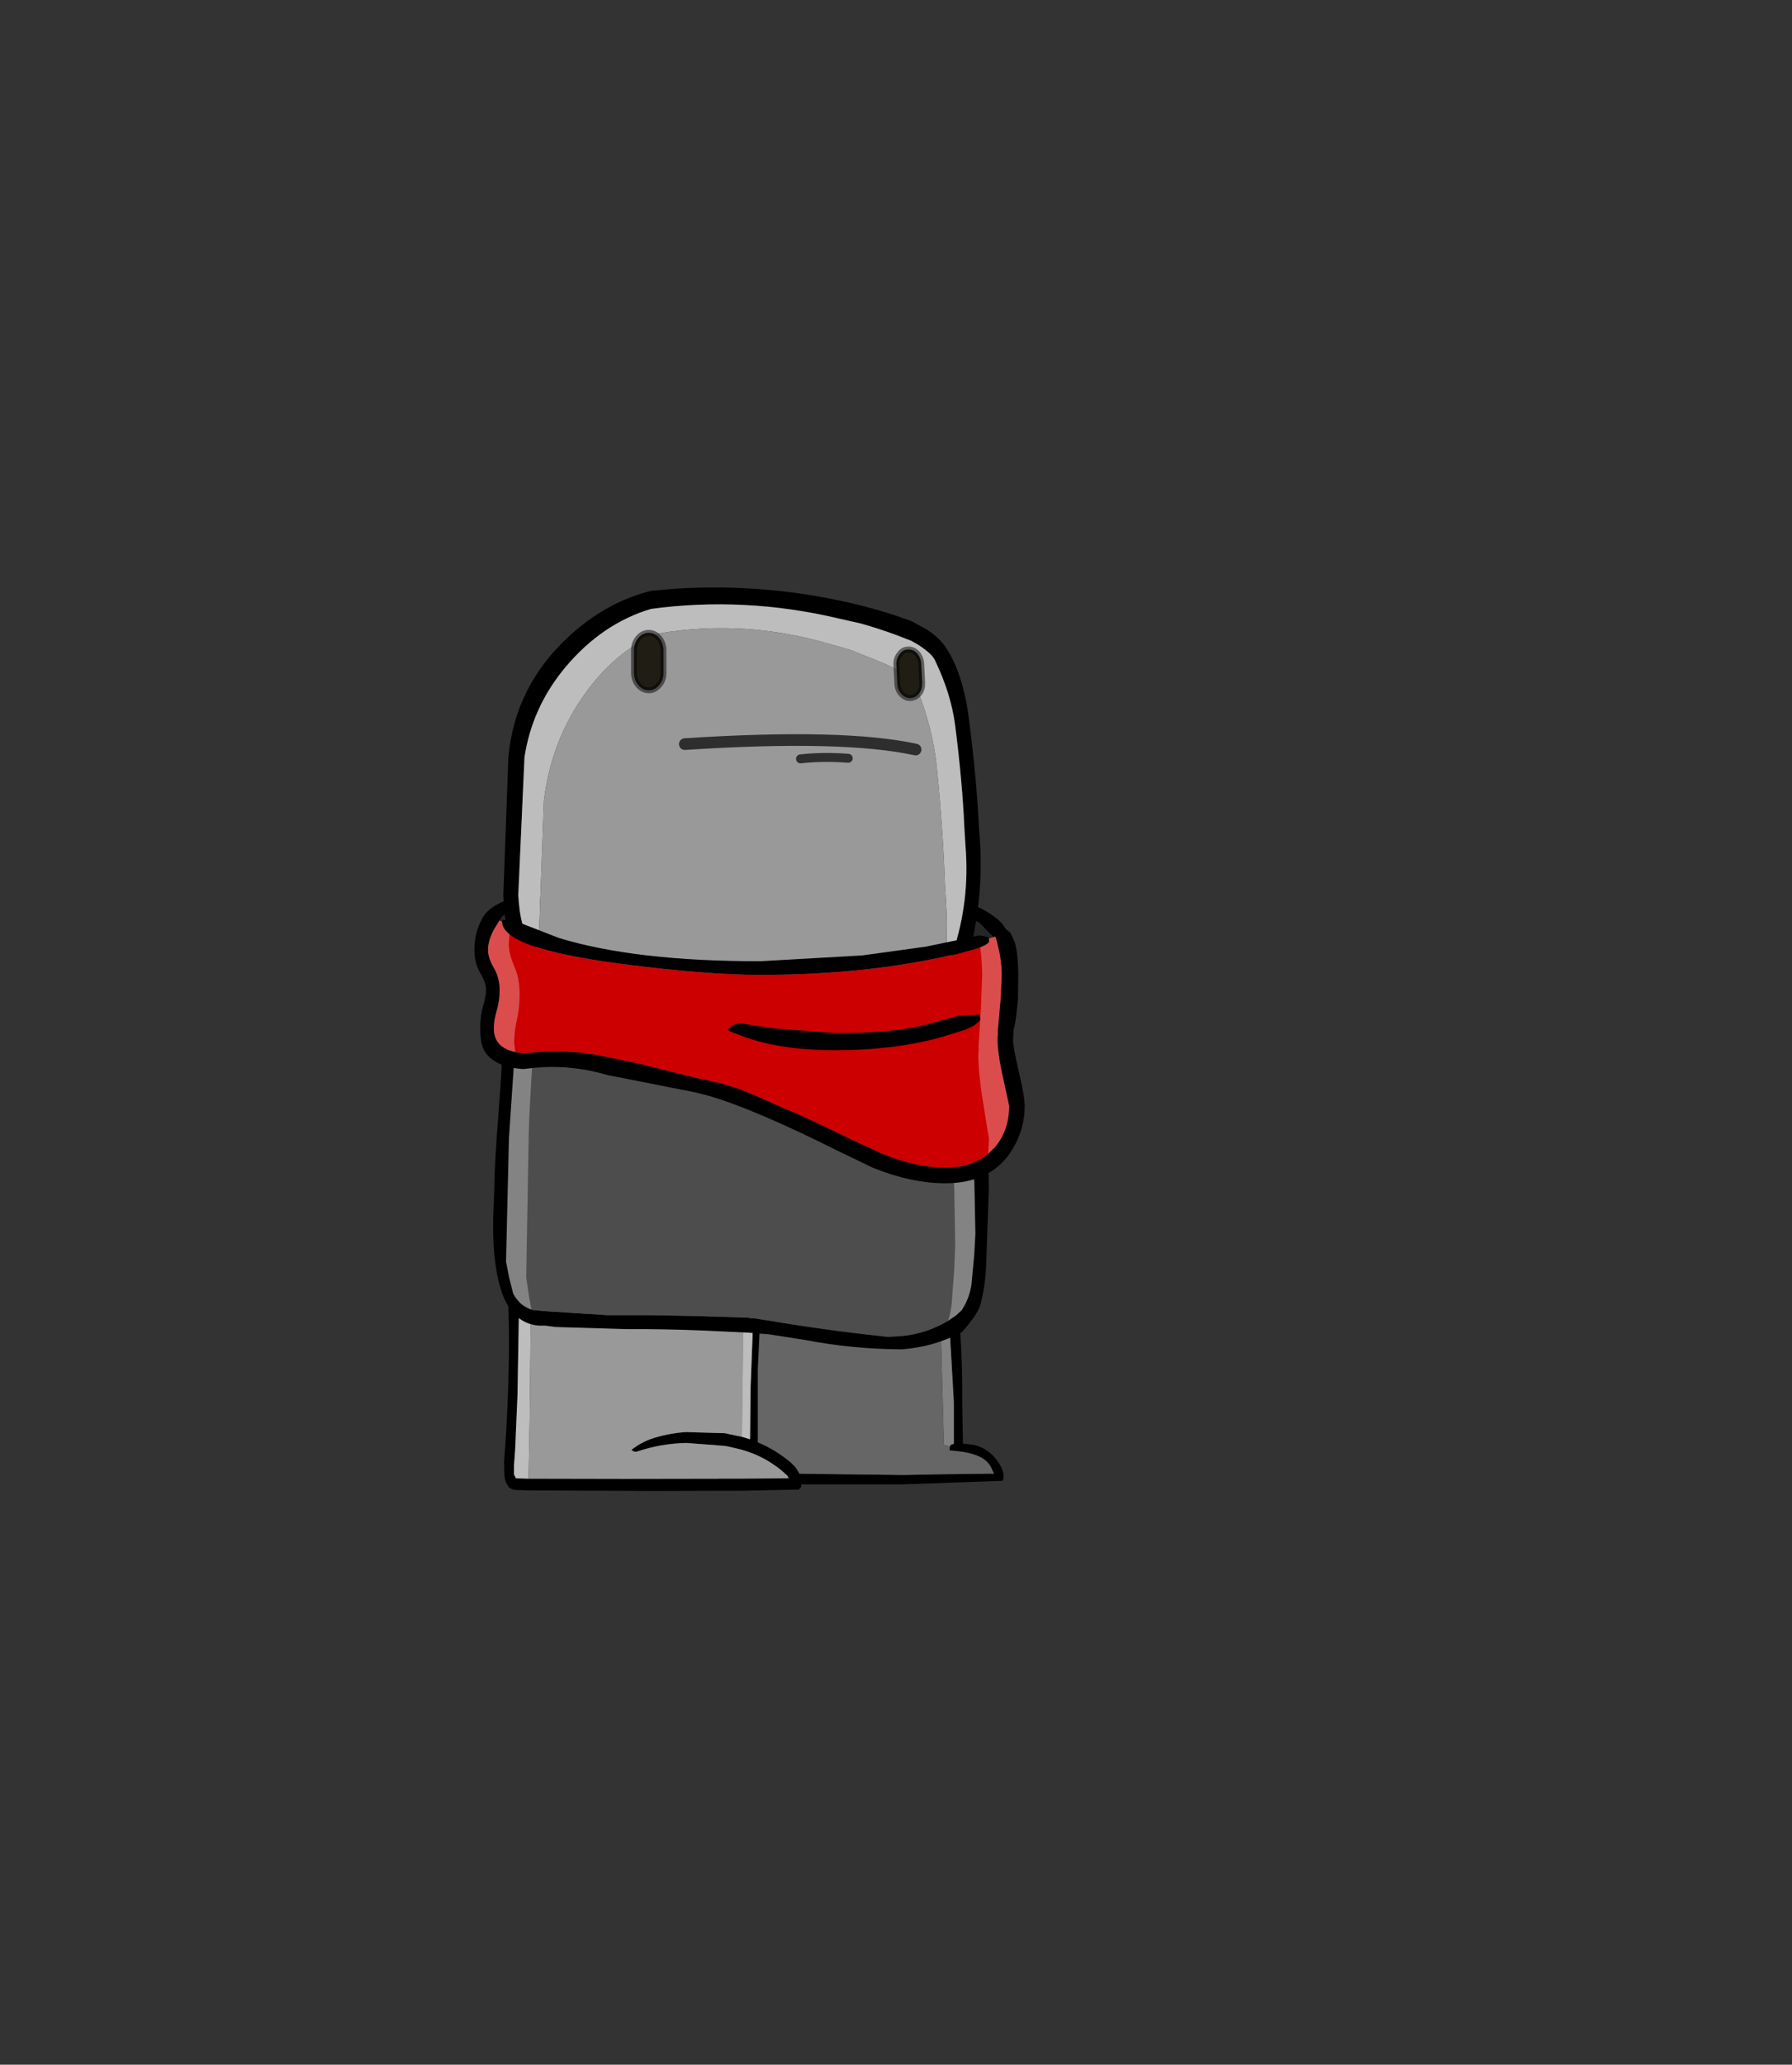 <?xml version="1.0" encoding="UTF-8" standalone="no"?>
<svg xmlns:xlink="http://www.w3.org/1999/xlink" height="531.5px" width="461.6px" xmlns="http://www.w3.org/2000/svg">
  <rect width="100%" height="100%" fill="#333333" stroke="none"/>
  <g transform="matrix(1.0, 0.0, 0.0, 1.0, 108.75, 105.5)">
    <use height="57.6" transform="matrix(1.0, 0.0, 0.0, 1.0, 75.7, 219.0)" width="74.05" xlink:href="#shape0"/>
    <use height="62.85" transform="matrix(1.0, 0.0, 0.0, 1.0, 21.1, 215.45)" width="76.65" xlink:href="#shape1"/>
    <use height="38.65" transform="matrix(1.0, 0.0, 0.0, 1.0, 15.1, 120.0)" width="135.85" xlink:href="#shape2"/>
    <use height="106.15" transform="matrix(1.0, 0.0, 0.0, 1.0, 20.9, 45.75)" width="122.95" xlink:href="#shape3"/>
    <use height="34.35" transform="matrix(1.0, 0.0, 0.0, 1.0, 53.8, 56.65)" width="75.75" xlink:href="#sprite0"/>
    <use height="94.0" id="body" transform="matrix(1.0, 0.0, 0.0, 1.0, 18.25, 147.85)" width="127.7" xlink:href="#sprite1"/>
    <use height="71.3" id="top" transform="matrix(1.0, 0.0, 0.0, 1.0, 13.45, 127.8)" width="141.75" xlink:href="#sprite3"/>
  </g>
  <defs>
    <g id="shape0" transform="matrix(1.0, 0.0, 0.0, 1.0, 36.75, 28.35)">
      <path d="M23.35 -20.4 L23.5 -20.6 24.15 -19.95 25.3 -19.15 25.75 -17.4 25.75 -17.35 25.5 -17.2 25.7 -16.4 26.1 -10.6 Q26.75 -1.3 26.65 8.1 L26.85 18.75 29.65 19.1 Q33.0 19.9 35.15 22.5 37.3 25.1 37.3 27.1 L37.25 28.05 36.9 28.35 11.6 29.25 -20.1 29.25 -35.8 28.35 Q-36.45 27.8 -36.6 26.3 L-36.75 19.0 -36.6 17.1 Q-35.5 5.7 -35.75 -5.55 L-35.95 -11.15 -36.05 -13.65 Q-36.05 -16.55 -35.5 -18.0 L-36.0 -18.55 Q-36.0 -19.45 -32.85 -21.55 L-29.8 -23.4 -28.65 -24.0 Q-22.3 -26.55 -9.25 -28.15 L4.15 -27.55 Q10.95 -26.4 15.65 -24.15 L20.8 -21.75 23.35 -20.4 M23.5 19.5 L23.7 19.1 24.5 18.8 24.5 8.1 23.1 -16.4 22.85 -18.15 22.3 -18.5 20.9 -19.4 17.0 -21.55 Q7.7 -26.0 -5.05 -26.0 -12.8 -26.0 -20.1 -24.2 L-27.25 -22.0 -29.75 -21.05 -31.25 -20.3 -34.15 -18.5 Q-33.45 -16.95 -33.35 -14.6 L-33.45 -11.15 Q-32.45 0.2 -33.35 11.6 L-33.8 17.1 -34.35 25.3 Q-34.35 26.55 -32.9 26.7 L-30.2 26.7 -24.5 26.55 -20.3 26.45 11.45 26.85 21.95 26.65 34.85 26.5 34.4 25.6 Q33.65 23.45 31.35 22.25 29.75 21.4 26.85 20.9 L23.4 20.5 23.4 20.1 23.5 19.5" fill="#000000" fill-rule="evenodd" stroke="none"/>
      <path d="M20.9 -19.4 L22.3 -18.5 22.85 -18.15 23.1 -16.4 24.5 8.1 24.5 18.8 23.7 19.1 23.5 19.5 21.95 19.1 20.9 -19.4 M-30.2 26.7 L-32.9 26.7 Q-34.35 26.55 -34.35 25.3 L-33.8 17.1 -33.35 11.6 Q-32.45 0.2 -33.45 -11.15 L-33.35 -14.6 Q-33.45 -16.95 -34.15 -18.5 L-31.25 -20.3 -29.75 -21.05 -29.85 -16.85 Q-28.95 0.1 -29.75 17.1 L-30.15 25.3 -30.2 26.7" fill="#828282" fill-rule="evenodd" stroke="none"/>
      <path d="M20.9 -19.4 L21.95 19.1 23.5 19.5 23.4 20.1 23.4 20.5 26.85 20.9 Q29.75 21.4 31.35 22.25 33.65 23.45 34.4 25.6 L34.85 26.5 21.95 26.65 11.45 26.85 -20.3 26.45 -24.5 26.55 -30.2 26.7 -30.15 25.3 -29.75 17.1 Q-28.95 0.1 -29.85 -16.85 L-29.75 -21.05 -27.25 -22.0 -20.1 -24.2 Q-12.8 -26.0 -5.05 -26.0 7.7 -26.0 17.0 -21.55 L20.9 -19.4" fill="#666666" fill-rule="evenodd" stroke="none"/>
    </g>
    <g id="shape1" transform="matrix(1.0, 0.0, 0.0, 1.0, 38.3, 32.5)">
      <path d="M23.0 -24.9 L23.5 -24.6 24.75 -23.8 Q25.15 -23.5 26.7 -22.35 28.2 -21.2 27.8 -16.8 L27.45 -9.45 27.05 -1.0 27.05 17.85 Q31.6 19.75 35.5 23.0 L36.65 24.15 Q38.35 26.45 38.35 28.05 L38.2 29.35 37.6 30.0 22.75 30.3 19.65 30.3 2.3 30.35 -1.75 30.35 -32.05 30.2 -35.5 30.1 -36.1 29.95 -37.0 29.5 -37.75 28.35 Q-38.25 27.0 -38.25 25.75 L-38.3 22.75 Q-37.2 8.55 -37.05 -5.65 -37.0 -11.95 -37.25 -18.35 L-37.25 -19.3 Q-37.3 -20.8 -36.95 -22.2 L-36.4 -23.4 -36.35 -23.45 Q-34.85 -24.75 -31.35 -26.35 L-25.95 -28.65 Q-14.15 -33.2 -8.75 -32.35 L4.6 -31.1 Q10.95 -29.95 15.5 -28.35 L22.05 -25.4 23.0 -24.9 M23.45 -22.5 L19.95 -24.4 Q17.8 -25.5 15.05 -26.4 L5.9 -28.8 Q-0.5 -30.25 -7.75 -30.25 -15.0 -30.25 -24.0 -27.05 -28.1 -25.6 -31.35 -23.95 L-33.35 -22.9 -33.8 -22.45 -34.25 -21.5 -34.45 -18.5 -34.45 -17.65 -34.85 5.65 -35.45 19.7 -35.75 23.85 -35.75 26.1 -35.25 27.1 -32.0 27.2 -6.85 27.25 22.8 27.2 35.0 27.1 34.75 26.5 Q29.65 21.65 22.9 19.75 L20.8 19.25 18.6 18.75 8.6 18.0 Q2.05 18.15 -4.0 20.2 -4.85 20.45 -5.5 19.75 L-3.85 18.6 Q-2.35 17.7 -0.7 17.05 3.8 15.5 8.6 15.2 L18.6 15.5 22.95 16.4 25.05 17.05 25.05 16.95 25.2 3.25 26.0 -17.3 Q26.2 -21.3 25.7 -21.3 L24.25 -22.05 23.45 -22.5" fill="#000000" fill-rule="evenodd" stroke="none"/>
      <path d="M-31.35 -23.95 L-31.7 11.45 -32.0 27.2 -35.25 27.1 -35.75 26.1 -35.75 23.85 -35.45 19.7 -34.85 5.65 -34.45 -17.65 -34.45 -18.5 -34.25 -21.5 -33.8 -22.45 -33.35 -22.9 -31.35 -23.95 M22.95 16.4 L23.45 -22.5 24.25 -22.05 25.7 -21.3 Q26.2 -21.3 26.0 -17.3 L25.2 3.25 25.05 16.95 25.05 17.05 22.95 16.4" fill="#bdbdbd" fill-rule="evenodd" stroke="none"/>
      <path d="M-31.35 -23.95 Q-28.1 -25.6 -24.0 -27.05 -15.0 -30.25 -7.75 -30.25 -0.5 -30.25 5.9 -28.8 L15.05 -26.4 Q17.8 -25.5 19.95 -24.4 L23.45 -22.5 22.95 16.4 18.6 15.5 8.6 15.2 Q3.8 15.5 -0.7 17.05 -2.35 17.7 -3.85 18.6 L-5.5 19.75 Q-4.85 20.45 -4.0 20.2 2.05 18.15 8.6 18.0 L18.6 18.75 20.8 19.25 22.9 19.75 Q29.65 21.65 34.75 26.5 L35.0 27.1 22.8 27.2 -6.85 27.25 -32.0 27.2 -31.7 11.45 -31.35 -23.95" fill="#999999" fill-rule="evenodd" stroke="none"/>
    </g>
    <g id="shape2" transform="matrix(1.0, 0.0, 0.0, 1.0, 67.35, 18.65)">
      <path d="M67.7 -2.65 L67.5 -2.4 Q67.25 -2.1 66.5 -2.1 65.4 -2.1 63.5 -4.1 L61.05 -6.6 57.9 -8.25 55.55 -8.85 Q31.8 -13.85 7.65 -15.0 -14.2 -15.85 -35.95 -13.35 L-50.95 -11.7 -56.35 -10.6 Q-59.35 -9.95 -61.8 -8.25 L-66.25 -5.25 -66.5 -5.1 -67.15 -5.1 Q-67.35 -5.15 -67.35 -5.9 -67.35 -10.55 -57.6 -13.6 L-50.95 -15.2 Q-29.05 -18.55 -6.85 -18.65 15.5 -18.8 37.45 -15.05 L55.55 -12.3 Q60.0 -11.45 63.65 -9.05 68.0 -6.25 68.0 -4.05 L67.9 -3.2 Q67.75 -3.05 67.75 -2.75 L67.7 -2.65" fill="#000000" fill-rule="evenodd" stroke="none"/>
      <path d="M-66.25 -5.25 L-61.8 -8.25 Q-59.35 -9.95 -56.35 -10.6 L-50.95 -11.7 -35.95 -13.35 Q-14.2 -15.85 7.65 -15.0 31.8 -13.85 55.55 -8.85 L57.9 -8.25 61.05 -6.6 63.5 -4.1 Q65.4 -2.1 66.5 -2.1 67.25 -2.1 67.5 -2.4 L67.7 -2.65 68.4 -1.0 68.5 2.25 Q68.5 6.35 66.05 9.1 63.25 12.3 57.0 14.0 51.6 15.45 41.6 17.3 27.05 20.0 19.25 20.0 -15.4 20.0 -40.35 12.35 -63.9 5.15 -66.25 -5.25" fill="#262626" fill-rule="evenodd" stroke="none"/>
    </g>
    <g id="shape3" transform="matrix(1.0, 0.0, 0.0, 1.0, 61.8, 52.9)">
      <path d="M-23.75 -52.05 L-17.55 -52.6 Q6.7 -54.15 30.25 -48.3 36.85 -46.65 43.25 -44.3 L46.95 -42.3 Q50.35 -40.15 52.0 -37.75 56.6 -31.0 58.1 -19.3 60.15 -3.55 60.7 8.8 62.1 22.95 59.3 36.6 L58.25 40.85 58.25 41.05 Q58.25 43.5 57.4 44.8 55.9 47.05 51.5 48.65 L51.35 48.7 Q42.8 51.65 22.25 52.45 L-0.7 53.25 Q-27.0 53.55 -51.75 45.1 L-52.65 44.7 -52.95 44.55 Q-57.0 42.55 -58.5 40.35 -60.6 37.3 -61.35 32.1 L-61.8 26.35 -60.5 -9.2 Q-58.85 -27.4 -45.05 -40.2 -35.4 -49.15 -23.75 -52.05 M51.95 44.2 Q52.9 43.25 53.9 41.1 L54.05 40.85 Q58.4 27.75 57.25 13.65 L56.95 8.8 Q56.45 -2.8 54.6 -17.3 53.55 -25.55 49.35 -34.25 48.5 -36.0 44.85 -38.3 L43.25 -39.2 39.5 -40.65 Q34.9 -42.35 30.25 -43.65 L24.5 -44.95 Q0.35 -50.65 -23.75 -47.4 -36.35 -43.65 -45.8 -32.4 -54.4 -22.1 -56.35 -9.2 L-57.95 26.35 Q-57.7 30.55 -57.0 33.25 -56.15 36.55 -54.45 38.55 L-52.75 40.15 -51.75 40.8 Q-43.4 43.15 -35.05 44.85 -6.7 50.95 22.25 48.95 L25.7 48.75 Q44.1 47.6 51.1 44.75 L51.95 44.2" fill="#000000" fill-rule="evenodd" stroke="none"/>
      <path d="M-52.75 40.15 L-54.45 38.55 Q-56.15 36.55 -57.0 33.25 -57.7 30.55 -57.95 26.35 L-56.35 -9.2 Q-54.4 -22.1 -45.8 -32.4 -36.35 -43.65 -23.75 -47.4 0.35 -50.65 24.5 -44.95 L30.25 -43.65 Q34.9 -42.35 39.5 -40.65 L43.25 -39.2 44.85 -38.3 Q48.5 -36.0 49.35 -34.25 53.55 -25.55 54.6 -17.3 56.45 -2.8 56.95 8.8 L57.25 13.65 Q58.4 27.75 54.05 40.85 L53.9 41.1 Q52.9 43.25 51.95 44.2 52.75 36.15 52.2 27.8 L51.9 22.35 Q51.45 9.25 49.8 -7.15 48.8 -16.45 45.0 -26.25 44.2 -28.25 40.9 -30.85 L39.45 -31.85 36.0 -33.5 27.6 -36.85 22.35 -38.35 Q0.3 -44.8 -21.65 -41.1 -33.15 -36.85 -41.75 -24.15 -49.6 -12.55 -51.35 2.0 L-52.75 40.15" fill="#bdbdbd" fill-rule="evenodd" stroke="none"/>
      <path d="M-52.75 40.15 L-51.35 2.0 Q-49.6 -12.55 -41.75 -24.15 -33.15 -36.85 -21.65 -41.1 0.3 -44.8 22.35 -38.35 L27.6 -36.85 36.0 -33.5 39.45 -31.85 40.9 -30.85 Q44.2 -28.25 45.0 -26.25 48.8 -16.45 49.8 -7.15 51.45 9.25 51.9 22.35 L52.2 27.8 Q52.75 36.15 51.95 44.2 L51.1 44.75 Q44.1 47.6 25.7 48.75 L22.25 48.95 Q-6.7 50.95 -35.05 44.85 -43.4 43.15 -51.75 40.8 L-52.75 40.15" fill="#999999" fill-rule="evenodd" stroke="none"/>
    </g>
    <g id="sprite0" transform="matrix(1.0, 0.0, 0.0, 1.0, 37.85, 17.0)">
      <use height="34.35" transform="matrix(1.0, 0.0, 0.0, 1.0, -37.85, -17.0)" width="75.75" xlink:href="#shape4"/>
    </g>
    <g id="shape4" transform="matrix(1.0, 0.0, 0.0, 1.0, 37.85, 17.0)">
      <path d="M-33.3 -16.25 Q-31.7 -16.25 -30.6 -14.9 -29.5 -13.55 -29.5 -11.75 L-29.5 -5.95 Q-29.5 -4.05 -30.6 -2.8 -31.7 -1.45 -33.3 -1.45 -34.85 -1.45 -36.0 -2.8 -37.05 -4.05 -37.1 -5.95 L-37.1 -11.75 Q-37.1 -13.55 -36.0 -14.9 -34.85 -16.25 -33.3 -16.25" fill="#1f1d14" fill-rule="evenodd" stroke="none"/>
      <path d="M-33.3 -16.25 Q-31.7 -16.25 -30.6 -14.9 -29.5 -13.55 -29.5 -11.75 L-29.5 -5.95 Q-29.5 -4.05 -30.6 -2.8 -31.7 -1.45 -33.3 -1.45 -34.85 -1.45 -36.0 -2.8 -37.05 -4.05 -37.1 -5.95 L-37.1 -11.75 Q-37.1 -13.55 -36.0 -14.9 -34.85 -16.25 -33.3 -16.25 Z" fill="none" stroke="#000000" stroke-linecap="round" stroke-linejoin="round" stroke-opacity="0.502" stroke-width="1.5"/>
      <path d="M36.4 -0.7 Q35.5 0.45 34.15 0.55 32.85 0.6 31.85 -0.45 30.85 -1.45 30.75 -3.1 L30.5 -8.0 Q30.4 -9.5 31.3 -10.7 32.15 -11.9 33.45 -11.95 34.8 -12.05 35.85 -10.95 36.8 -9.8 36.9 -8.3 L37.15 -3.4 Q37.2 -1.75 36.4 -0.7" fill="#1f1d14" fill-rule="evenodd" stroke="none"/>
      <path d="M36.4 -0.7 Q35.5 0.45 34.15 0.55 32.85 0.6 31.85 -0.45 30.85 -1.45 30.75 -3.1 L30.5 -8.0 Q30.4 -9.5 31.3 -10.7 32.15 -11.9 33.45 -11.95 34.8 -12.05 35.85 -10.95 36.8 -9.8 36.9 -8.3 L37.15 -3.4 Q37.2 -1.75 36.4 -0.7 Z" fill="none" stroke="#000000" stroke-linecap="round" stroke-linejoin="round" stroke-opacity="0.502" stroke-width="1.5"/>
      <path d="M5.8 16.2 Q11.55 15.55 18.1 16.05" fill="none" stroke="#000000" stroke-linecap="round" stroke-linejoin="round" stroke-opacity="0.702" stroke-width="2.3"/>
      <path d="M-24.0 12.4 Q16.8 9.75 35.45 13.8" fill="none" stroke="#000000" stroke-linecap="round" stroke-linejoin="round" stroke-opacity="0.702" stroke-width="3.0"/>
    </g>
    <g id="sprite1" transform="matrix(1.0, 0.0, 0.0, 1.0, 61.95, 46.15)">
      <use height="87.25" id="colorable" transform="matrix(1.0, 0.0, 0.0, 1.0, -58.6, -42.6)" width="120.9" xlink:href="#sprite2"/>
      <use height="94.0" transform="matrix(1.0, 0.0, 0.0, 1.0, -61.95, -46.15)" width="127.7" xlink:href="#shape6"/>
    </g>
    <g id="sprite2" transform="matrix(1.0, 0.0, 0.0, 1.0, 0.0, 0.0)">
      <use height="87.25" transform="matrix(1.0, 0.0, 0.0, 1.0, 0.0, 0.0)" width="120.9" xlink:href="#shape5"/>
    </g>
    <g id="shape5" transform="matrix(1.0, 0.0, 0.0, 1.0, 0.0, 0.0)">
      <path d="M117.6 19.0 Q120.1 33.4 120.65 48.05 L120.9 60.7 120.6 66.15 119.9 73.65 Q119.45 77.15 117.4 80.35 L115.85 81.8 113.9 83.1 Q108.25 86.45 101.9 87.05 L98.4 87.25 Q83.05 85.65 67.9 83.1 L62.4 82.3 48.0 81.85 37.1 81.65 26.1 81.65 9.8 80.6 6.85 80.3 6.55 80.2 Q3.5 79.15 1.9 76.25 L1.85 76.15 Q1.55 75.45 0.8 71.95 L0.0 67.9 Q0.0 62.35 0.75 36.1 0.8 32.5 1.95 18.3 L3.0 5.5 7.6 4.45 24.65 2.0 Q41.85 0.0 52.0 0.0 70.65 0.0 82.7 1.65 L98.1 3.35 107.6 5.25 115.7 6.9 116.75 14.05 117.6 19.0" fill="#4d4d4d" fill-rule="evenodd" stroke="none"/>
    </g>
    <g id="shape6" transform="matrix(1.0, 0.0, 0.0, 1.0, 61.95, 46.15)">
      <path d="M52.95 -36.55 L49.0 -37.35 39.5 -39.25 24.1 -40.95 -6.6 -42.6 -33.95 -40.6 -51.0 -38.15 -55.6 -37.1 -56.65 -24.3 -57.85 -6.5 -58.6 25.3 -57.8 29.35 -56.75 33.55 -56.7 33.65 Q-55.1 36.55 -52.05 37.6 L-51.75 37.7 -48.8 38.0 -32.5 39.05 -21.5 39.05 -10.6 39.25 3.8 39.7 9.3 40.5 Q24.45 43.05 39.8 44.65 L43.3 44.45 Q49.65 43.85 55.3 40.5 L57.25 39.2 58.8 37.75 Q60.85 34.55 61.3 31.05 L62.0 23.55 62.3 18.1 62.05 5.45 Q61.5 -9.2 59.0 -23.6 L58.15 -28.55 57.1 -35.7 52.95 -36.55 M56.35 -40.1 Q59.55 -39.35 59.55 -37.4 L59.5 -36.55 59.5 -36.45 60.6 -34.2 62.65 -28.55 Q65.35 -14.2 65.65 0.45 L65.75 5.45 65.75 7.05 65.05 26.75 Q64.75 32.15 63.55 36.5 63.05 38.25 60.4 41.6 L58.8 43.45 Q55.25 45.3 51.5 46.4 47.5 47.55 43.3 47.85 30.8 47.8 18.5 45.45 L9.3 44.0 3.8 43.55 -8.05 43.0 Q-17.75 42.6 -27.45 42.65 L-45.8 42.1 -48.5 41.75 -50.05 41.75 Q-53.95 41.5 -56.7 38.55 -60.2 34.6 -61.35 25.75 -62.05 20.6 -61.9 13.7 L-61.6 6.0 Q-61.6 0.65 -60.6 -12.2 -59.6 -25.05 -59.6 -29.15 L-59.35 -35.0 Q-58.7 -38.2 -55.85 -40.25 L-55.6 -39.8 -55.5 -39.45 Q-53.95 -40.15 -50.85 -40.85 L-45.1 -42.0 -18.0 -45.85 Q1.1 -46.5 13.85 -45.65 L42.0 -42.75 52.45 -40.8 56.35 -40.1" fill="#000000" fill-rule="evenodd" stroke="none"/>
      <path d="M-51.0 -38.15 L-51.65 -28.5 Q-52.7 -11.95 -52.75 -7.75 L-53.4 29.35 -52.7 34.1 -52.05 37.6 Q-55.1 36.55 -56.7 33.65 L-56.75 33.55 -57.8 29.35 -58.6 25.3 -57.85 -6.5 -56.65 -24.3 -55.6 -37.1 -51.0 -38.15 M55.3 40.5 Q55.95 38.3 56.2 36.05 L56.85 27.3 57.1 20.95 56.85 6.2 Q56.35 -10.9 54.1 -27.65 L53.3 -33.45 52.95 -36.55 57.1 -35.7 58.15 -28.55 59.0 -23.6 Q61.5 -9.2 62.05 5.45 L62.3 18.1 62.0 23.55 61.3 31.05 Q60.85 34.55 58.8 37.75 L57.25 39.2 55.3 40.5" fill="#ffffff" fill-opacity="0.302" fill-rule="evenodd" stroke="none"/>
    </g>
    <g id="sprite3" transform="matrix(1.0, 0.0, 0.0, 1.0, 69.75, 35.0)">
      <use height="63.65" id="colorable" transform="matrix(1.0, 0.0, 0.0, 1.0, -66.25, -31.35)" width="134.25" xlink:href="#sprite4"/>
      <use height="71.3" transform="matrix(1.0, 0.0, 0.0, 1.0, -69.75, -35.0)" width="141.75" xlink:href="#shape8"/>
    </g>
    <g id="sprite4" transform="matrix(1.0, 0.0, 0.0, 1.0, 0.0, 0.0)">
      <use height="63.65" transform="matrix(1.0, 0.0, 0.0, 1.0, 0.0, 0.0)" width="134.25" xlink:href="#shape7"/>
    </g>
    <g id="shape7" transform="matrix(1.0, 0.0, 0.0, 1.0, 0.0, 0.0)">
      <path d="M129.05 5.4 L129.05 5.5 129.1 5.1 129.1 4.75 129.05 5.3 129.0 4.65 130.75 4.15 131.35 6.45 Q132.3 10.2 132.35 13.95 L132.05 20.5 131.95 21.35 131.3 28.75 131.35 29.25 131.25 30.3 Q131.25 34.3 132.75 40.8 L134.25 47.7 Q134.25 54.05 130.55 58.4 L130.5 58.45 128.85 60.1 Q124.6 63.65 117.65 63.65 110.55 63.65 101.55 60.1 L93.05 56.15 Q80.6 50.05 76.3 48.4 L66.6 44.15 Q61.0 41.9 53.75 40.6 L38.95 36.9 31.05 35.25 Q22.35 33.3 13.45 33.85 L9.05 34.2 7.05 33.9 Q1.5 32.7 1.5 27.85 1.5 25.7 2.25 23.2 3.0 20.65 3.0 17.95 3.0 14.75 1.5 12.2 0.0 9.65 0.0 7.6 0.0 4.65 2.15 1.3 L2.95 0.0 3.65 0.35 Q3.65 2.0 5.55 3.55 11.35 8.2 34.9 11.25 56.25 14.0 70.25 14.0 93.45 14.0 113.0 10.25 L115.5 9.75 120.45 8.7 125.6 7.3 126.8 6.9 128.15 6.3 128.9 5.75 129.05 5.4" fill="#cc0000" fill-rule="evenodd" stroke="none"/>
    </g>
    <g id="shape8" transform="matrix(1.0, 0.0, 0.0, 1.0, 69.75, 35.0)">
      <path d="M60.55 -5.9 L60.45 -5.55 59.1 -4.4 59.0 -4.3 58.75 -4.2 58.65 -4.15 58.0 -3.8 57.5 -3.6 56.95 -3.35 56.15 -3.05 50.3 -1.25 Q38.2 2.05 23.5 2.05 14.5 2.05 7.8 0.75 1.55 -0.4 -4.5 -3.1 -3.25 -4.85 -1.0 -4.85 L7.05 -3.6 23.5 -2.35 Q35.55 -2.35 43.2 -3.8 47.15 -4.55 50.0 -5.5 L55.2 -6.85 60.25 -7.1 60.4 -6.9 60.55 -6.0 60.55 -5.95 60.55 -5.9 M60.55 -24.45 L59.35 -24.05 54.2 -22.65 49.25 -21.6 46.75 -21.1 Q27.2 -17.35 4.0 -17.35 -10.0 -17.35 -31.35 -20.1 -54.9 -23.15 -60.7 -27.8 -62.6 -29.35 -62.6 -31.0 L-62.6 -31.35 -62.5 -31.45 -59.7 -31.4 -59.35 -31.25 -58.25 -30.85 -58.15 -30.8 -48.0 -26.85 Q-28.4 -20.85 3.85 -20.85 L30.15 -22.35 46.5 -24.6 55.2 -26.4 60.05 -27.45 60.25 -27.5 62.55 -27.1 62.7 -26.9 62.75 -26.7 62.8 -26.0 62.85 -26.6 62.85 -26.25 62.8 -25.85 62.8 -25.95 62.65 -25.6 61.9 -25.05 60.55 -24.45 M-59.2 2.55 L-57.2 2.85 -52.8 2.5 Q-43.9 1.95 -35.2 3.9 L-27.3 5.55 -12.5 9.25 Q-5.25 10.55 0.35 12.8 3.6 14.15 10.05 17.05 14.35 18.7 26.8 24.8 L35.3 28.75 Q44.3 32.3 51.4 32.3 58.35 32.3 62.6 28.75 L64.25 27.1 64.3 27.05 Q68.0 22.7 68.0 16.35 L66.5 9.45 Q65.0 2.95 65.0 -1.05 L65.1 -2.1 65.05 -2.6 65.7 -10.0 65.8 -10.85 66.1 -17.4 Q66.05 -21.15 65.1 -24.9 L64.5 -27.2 63.7 -30.5 Q63.3 -32.25 65.25 -30.8 L68.3 -28.2 69.4 -25.85 Q70.25 -23.25 70.35 -17.6 L70.25 -10.85 70.05 -8.95 Q69.7 -5.25 69.15 -3.15 L69.0 -0.8 Q69.0 1.3 70.5 7.65 72.0 14.0 72.0 16.5 72.0 22.15 69.0 27.3 66.15 32.15 61.3 34.4 57.15 36.3 51.5 36.3 42.9 36.3 33.0 32.35 L23.55 27.8 Q13.15 22.6 5.3 19.25 -4.5 15.05 -10.6 13.45 L-12.1 13.1 -12.6 12.95 -13.1 12.85 -34.15 8.7 -34.95 8.55 -35.1 8.55 -35.2 8.55 -35.25 8.5 -35.45 8.45 -37.65 7.85 Q-46.85 5.55 -56.25 6.8 L-57.2 6.9 Q-64.5 6.35 -67.0 2.5 -68.25 0.6 -68.25 -3.5 -68.25 -6.85 -67.5 -9.35 -66.75 -11.9 -66.75 -13.6 -66.75 -15.3 -68.25 -17.85 -69.75 -20.35 -69.75 -23.75 -69.75 -27.3 -68.45 -30.4 -66.45 -35.1 -62.25 -35.0 L-62.1 -34.75 -62.0 -33.85 Q-62.0 -33.5 -63.3 -31.35 L-64.1 -30.05 Q-66.25 -26.7 -66.25 -23.75 -66.25 -21.7 -64.75 -19.15 -63.25 -16.6 -63.25 -13.4 -63.25 -10.7 -64.0 -8.15 -64.75 -5.65 -64.75 -3.5 -64.75 1.35 -59.2 2.55" fill="#000000" fill-rule="evenodd" stroke="none"/>
      <path d="M60.55 -6.0 L60.7 -8.15 60.75 -9.2 61.05 -17.4 Q61.0 -20.9 60.55 -24.45 L61.9 -25.05 62.65 -25.6 62.8 -25.95 62.8 -25.85 62.85 -26.25 62.85 -26.6 62.8 -26.0 62.75 -26.7 64.5 -27.2 65.1 -24.9 Q66.05 -21.15 66.1 -17.4 L65.8 -10.85 65.7 -10.0 65.05 -2.6 65.1 -2.1 65.0 -1.05 Q65.0 2.95 66.5 9.45 L68.0 16.35 Q68.0 22.7 64.3 27.05 L64.25 27.1 62.6 28.75 62.8 24.9 61.4 16.25 Q60.05 8.1 60.05 3.1 L60.15 1.75 60.1 1.15 60.55 -5.9 60.55 -5.95 60.55 -6.0 M-60.7 -27.8 L-60.9 -25.4 Q-60.9 -22.8 -59.5 -19.6 -58.1 -16.4 -58.1 -12.4 -58.1 -9.0 -58.8 -5.8 -59.5 -2.7 -59.5 0.0 L-59.2 2.55 Q-64.75 1.35 -64.75 -3.5 -64.75 -5.65 -64.0 -8.15 -63.25 -10.7 -63.25 -13.4 -63.25 -16.6 -64.75 -19.15 -66.25 -21.7 -66.25 -23.75 -66.25 -26.7 -64.1 -30.05 L-63.3 -31.35 -62.6 -31.0 Q-62.6 -29.35 -60.7 -27.8" fill="#ffffff" fill-opacity="0.302" fill-rule="evenodd" stroke="none"/>
    </g>
  </defs>
</svg>
